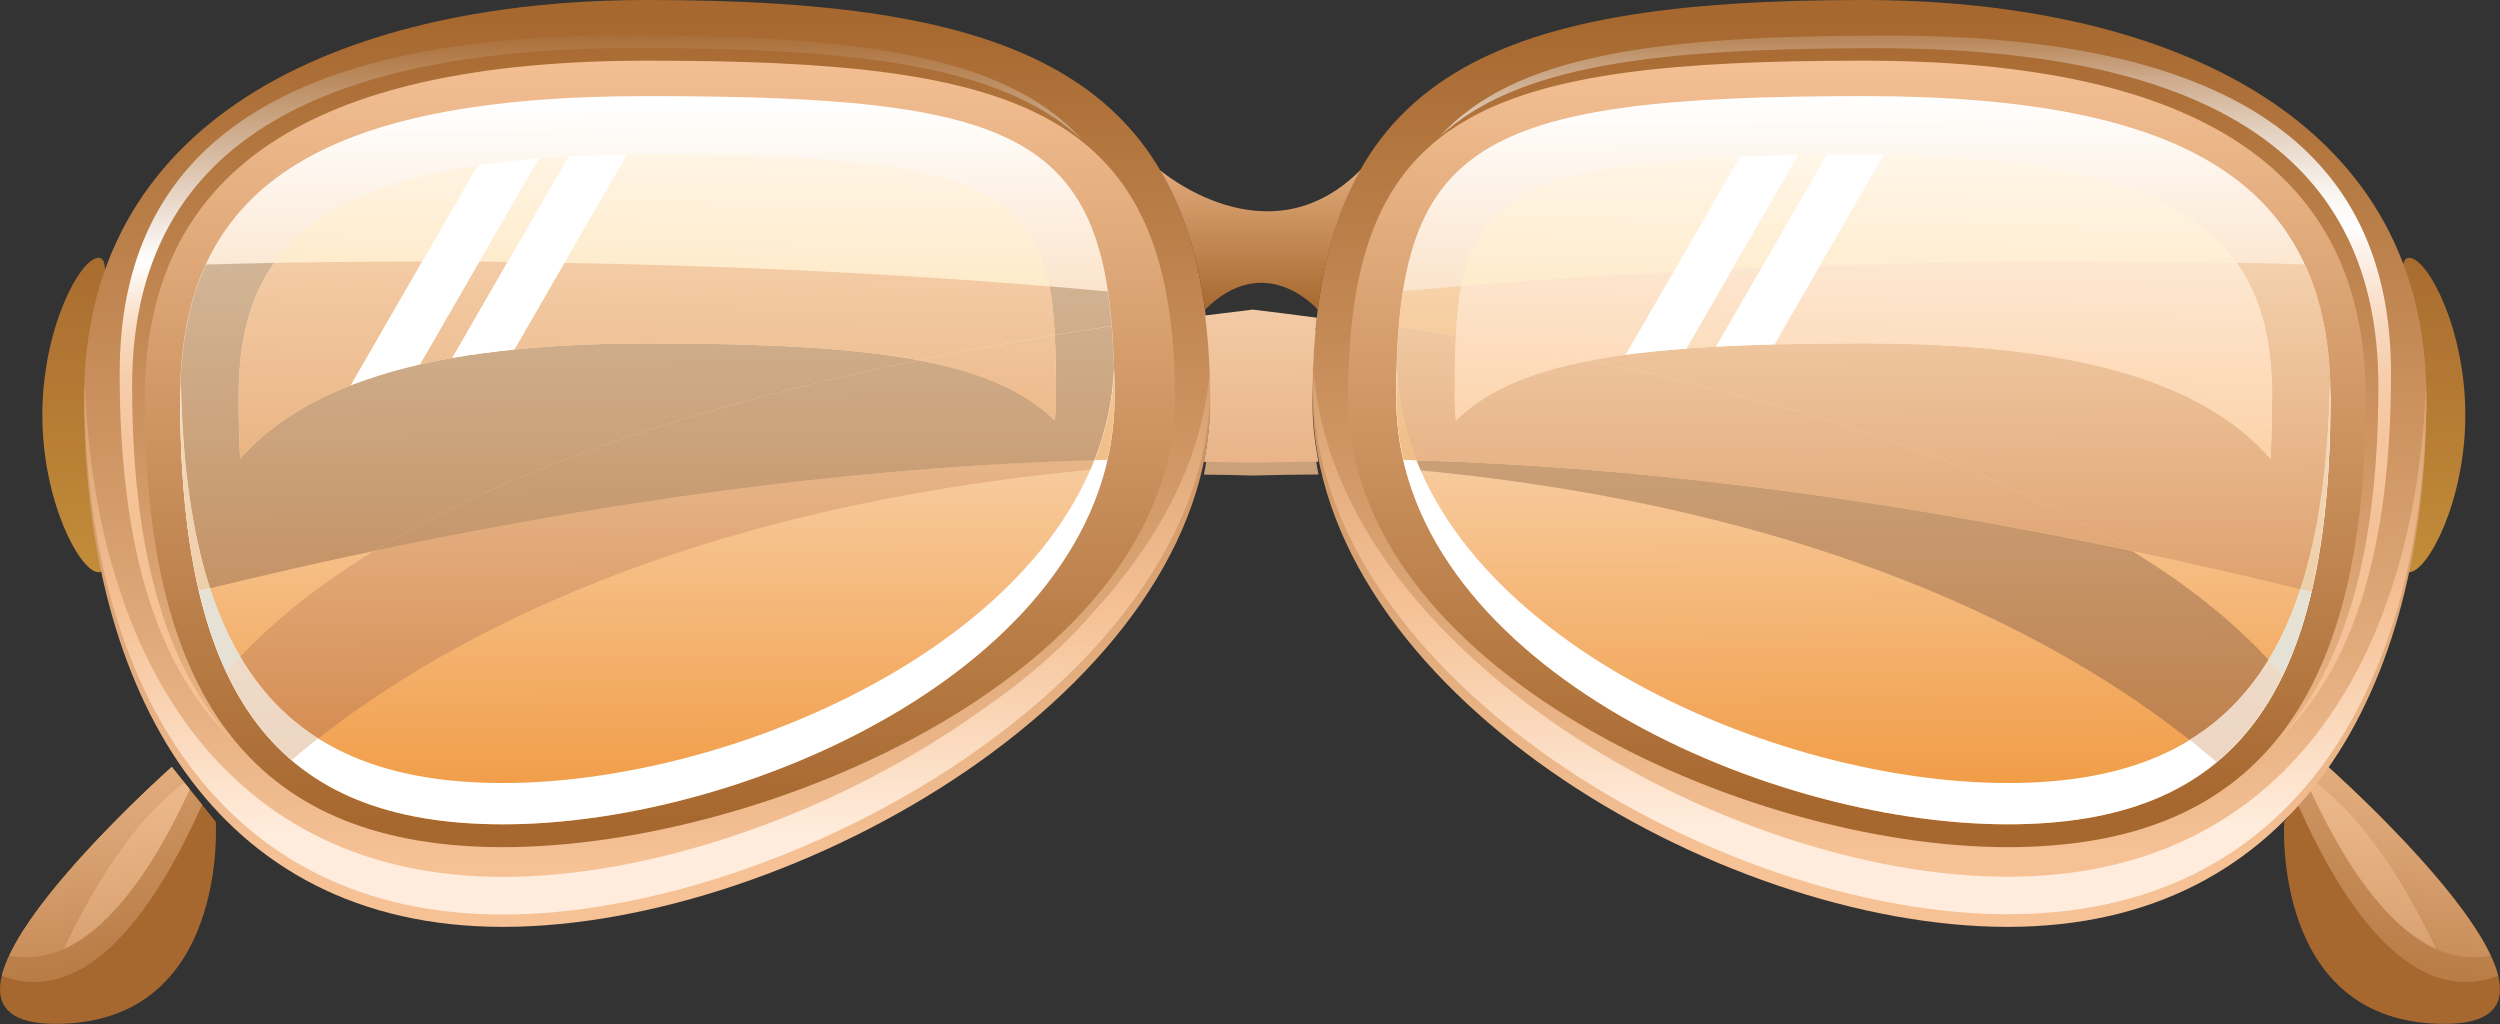 <?xml version="1.0" encoding="UTF-8"?>
<svg id="Layer_2" data-name="Layer 2" xmlns="http://www.w3.org/2000/svg" xmlns:xlink="http://www.w3.org/1999/xlink" viewBox="0 0 166.5 68.2">
  <rect x="0" y="0" width="166.5" height="68.2" fill="#333333" stroke="none"/>
  <defs>
    <style>
      .cls-1 {
        fill: url(#linear-gradient-38);
      }

      .cls-1, .cls-2, .cls-3, .cls-4, .cls-5, .cls-6, .cls-7, .cls-8, .cls-9, .cls-10, .cls-11, .cls-12, .cls-13, .cls-14, .cls-15, .cls-16, .cls-17, .cls-18, .cls-19, .cls-20, .cls-21, .cls-22, .cls-23, .cls-24, .cls-25, .cls-26, .cls-27, .cls-28, .cls-29, .cls-30, .cls-31, .cls-32, .cls-33, .cls-34, .cls-35, .cls-36, .cls-37, .cls-38, .cls-39, .cls-40, .cls-41, .cls-42, .cls-43, .cls-44, .cls-45, .cls-46, .cls-47, .cls-48, .cls-49, .cls-50, .cls-51, .cls-52, .cls-53, .cls-54, .cls-55, .cls-56, .cls-57 {
        stroke-width: 0px;
      }

      .cls-2 {
        fill: url(#linear-gradient-12);
      }

      .cls-3 {
        fill: url(#linear-gradient-17);
      }

      .cls-4 {
        fill: url(#linear-gradient-19);
      }

      .cls-5 {
        fill: url(#linear-gradient-33);
      }

      .cls-6 {
        fill: url(#linear-gradient);
      }

      .cls-7 {
        fill: url(#linear-gradient-21);
      }

      .cls-8 {
        fill: url(#linear-gradient-6);
      }

      .cls-9 {
        fill: url(#linear-gradient-42);
      }

      .cls-10 {
        fill: url(#linear-gradient-15);
      }

      .cls-11 {
        fill: url(#linear-gradient-11);
      }

      .cls-12 {
        fill: url(#linear-gradient-5);
      }

      .cls-13 {
        fill: url(#linear-gradient-31);
      }

      .cls-14 {
        fill: #e5e1d5;
      }

      .cls-15 {
        fill: url(#linear-gradient-34);
      }

      .cls-16 {
        fill: url(#linear-gradient-41);
      }

      .cls-17 {
        fill: url(#linear-gradient-40);
      }

      .cls-18 {
        fill: url(#linear-gradient-13);
      }

      .cls-19 {
        fill: url(#linear-gradient-23);
      }

      .cls-20 {
        fill: url(#linear-gradient-25);
      }

      .cls-21 {
        fill: url(#linear-gradient-43);
      }

      .cls-22 {
        fill: url(#linear-gradient-16);
      }

      .cls-23 {
        fill: url(#linear-gradient-22);
      }

      .cls-24 {
        fill: url(#linear-gradient-54);
      }

      .cls-25 {
        fill: url(#linear-gradient-55);
      }

      .cls-26 {
        fill: #fff;
      }

      .cls-27 {
        fill: url(#linear-gradient-35);
      }

      .cls-28 {
        fill: url(#linear-gradient-50);
      }

      .cls-29 {
        fill: url(#linear-gradient-32);
      }

      .cls-30 {
        fill: url(#linear-gradient-20);
      }

      .cls-31 {
        fill: url(#linear-gradient-14);
      }

      .cls-32 {
        fill: url(#linear-gradient-2);
      }

      .cls-33 {
        fill: url(#linear-gradient-52);
      }

      .cls-34 {
        fill: url(#linear-gradient-45);
      }

      .cls-35 {
        fill: url(#linear-gradient-7);
      }

      .cls-36 {
        fill: url(#linear-gradient-39);
      }

      .cls-37 {
        fill: url(#linear-gradient-3);
      }

      .cls-38 {
        fill: url(#linear-gradient-9);
      }

      .cls-39 {
        fill: url(#linear-gradient-27);
      }

      .cls-40 {
        fill: url(#linear-gradient-53);
      }

      .cls-41 {
        fill: url(#linear-gradient-36);
      }

      .cls-42 {
        fill: url(#linear-gradient-48);
      }

      .cls-43 {
        fill: url(#linear-gradient-49);
      }

      .cls-44 {
        fill: url(#linear-gradient-8);
      }

      .cls-45 {
        fill: url(#linear-gradient-47);
      }

      .cls-46 {
        fill: url(#linear-gradient-24);
      }

      .cls-47 {
        fill: url(#linear-gradient-26);
      }

      .cls-48 {
        fill: url(#linear-gradient-18);
      }

      .cls-49 {
        fill: url(#linear-gradient-51);
      }

      .cls-50 {
        fill: url(#linear-gradient-30);
      }

      .cls-51 {
        fill: url(#linear-gradient-44);
      }

      .cls-52 {
        fill: url(#linear-gradient-29);
      }

      .cls-53 {
        fill: url(#linear-gradient-46);
      }

      .cls-54 {
        fill: url(#linear-gradient-28);
      }

      .cls-55 {
        fill: url(#linear-gradient-10);
      }

      .cls-56 {
        fill: url(#linear-gradient-4);
      }

      .cls-57 {
        fill: url(#linear-gradient-37);
      }
    </style>
    <linearGradient id="linear-gradient" x1="3.9" y1="222.34" x2="4.38" y2="314.29" gradientTransform="translate(81.53 -125.74) scale(.6)" gradientUnits="userSpaceOnUse">
      <stop offset="0" stop-color="#d8c6ae"/>
      <stop offset="1" stop-color="#b76e32"/>
    </linearGradient>
    <linearGradient id="linear-gradient-2" x1="-343.05" y1="-84.71" x2="-340.81" y2="-70.16" gradientTransform="translate(139.52 79.48) scale(.39)" gradientUnits="userSpaceOnUse">
      <stop offset="0" stop-color="#f5c195"/>
      <stop offset="1" stop-color="#a6682f"/>
    </linearGradient>
    <linearGradient id="linear-gradient-3" x1="-332.27" y1="-95.03" x2="-315.56" y2="13.52" gradientTransform="translate(132.82 68.92) scale(.39)" xlink:href="#linear-gradient-2"/>
    <linearGradient id="linear-gradient-4" x1="-331.88" y1="-96.35" x2="-315.18" y2="12.21" gradientTransform="translate(132.43 67.74) scale(.39)" gradientUnits="userSpaceOnUse">
      <stop offset="0" stop-color="#f5c195"/>
      <stop offset=".21" stop-color="#f2bd91"/>
      <stop offset=".41" stop-color="#e9b486"/>
      <stop offset=".6" stop-color="#dba474"/>
      <stop offset=".78" stop-color="#c78d5a"/>
      <stop offset=".95" stop-color="#ad7039"/>
      <stop offset="1" stop-color="#a6682f"/>
    </linearGradient>
    <linearGradient id="linear-gradient-5" x1="-341.13" y1="-48.41" x2="-327.45" y2="40.48" gradientTransform="translate(139.52 59.48) scale(.39)" xlink:href="#linear-gradient-4"/>
    <linearGradient id="linear-gradient-6" x1="-719.97" y1="-84.71" x2="-717.74" y2="-70.16" gradientTransform="translate(-120.81 79.48) rotate(-180) scale(.39 -.39)" xlink:href="#linear-gradient-2"/>
    <linearGradient id="linear-gradient-7" x1="-709.17" y1="-95.03" x2="-692.47" y2="13.52" gradientTransform="translate(-114.11 68.92) rotate(-180) scale(.39 -.39)" xlink:href="#linear-gradient-2"/>
    <linearGradient id="linear-gradient-8" x1="-708.79" y1="-96.35" x2="-692.09" y2="12.21" gradientTransform="translate(-113.72 67.74) rotate(-180) scale(.39 -.39)" xlink:href="#linear-gradient-4"/>
    <linearGradient id="linear-gradient-9" x1="-718.05" y1="-48.41" x2="-704.38" y2="40.48" gradientTransform="translate(-120.81 59.48) rotate(-180) scale(.39 -.39)" xlink:href="#linear-gradient-4"/>
    <linearGradient id="linear-gradient-10" x1="-457.12" y1="-209.52" x2="-457.12" y2="-277.56" gradientTransform="translate(171.62 109.12) scale(.36 .34)" gradientUnits="userSpaceOnUse">
      <stop offset="0" stop-color="#c28c38"/>
      <stop offset="1" stop-color="#a6682f"/>
    </linearGradient>
    <linearGradient id="linear-gradient-11" x1="-862.76" y1="-209.52" x2="-862.76" y2="-277.56" gradientTransform="translate(-152.53 109.12) rotate(-180) scale(.36 -.34)" xlink:href="#linear-gradient-10"/>
    <linearGradient id="linear-gradient-12" x1="-295.21" y1="-244.46" x2="-295.21" y2="-338.6" gradientTransform="translate(219.56 204.07) scale(.6)" xlink:href="#linear-gradient-2"/>
    <linearGradient id="linear-gradient-13" x1="-293.81" y1="-335.8" x2="-293.81" y2="-249.12" gradientTransform="translate(219.56 204.07) scale(.6)" xlink:href="#linear-gradient-2"/>
    <linearGradient id="linear-gradient-14" x1="-64.49" y1="222.29" x2="-64" y2="314.24" gradientTransform="translate(81.55 -126.47) scale(.6)" gradientUnits="userSpaceOnUse">
      <stop offset="0" stop-color="#fff"/>
      <stop offset="1" stop-color="#ee8922"/>
    </linearGradient>
    <linearGradient id="linear-gradient-15" x1="-159.01" y1="-245.39" x2="-159.01" y2="-338.6" gradientTransform="translate(219.56 204.07) scale(.6)" xlink:href="#linear-gradient-2"/>
    <linearGradient id="linear-gradient-16" x1="-160.41" y1="-334.87" x2="-160.41" y2="-250.98" gradientTransform="translate(219.56 204.07) scale(.6)" xlink:href="#linear-gradient-2"/>
    <linearGradient id="linear-gradient-17" x1="-153.88" y1="-259.37" x2="-153.88" y2="-339.53" gradientTransform="translate(219.56 204.07) scale(.6)" gradientUnits="userSpaceOnUse">
      <stop offset="0" stop-color="#f5c195"/>
      <stop offset=".28" stop-color="#f5c297"/>
      <stop offset=".4" stop-color="#f5c69e"/>
      <stop offset=".48" stop-color="#f7cdaa"/>
      <stop offset=".55" stop-color="#f8d7bc"/>
      <stop offset=".61" stop-color="#fae5d3"/>
      <stop offset=".67" stop-color="#fdf5ee"/>
      <stop offset=".69" stop-color="#fff"/>
      <stop offset=".73" stop-color="#fbf9f6"/>
      <stop offset=".77" stop-color="#f2e9e0"/>
      <stop offset=".83" stop-color="#e2cfbd"/>
      <stop offset=".9" stop-color="#cdaa8b"/>
      <stop offset=".97" stop-color="#b27d4b"/>
      <stop offset="1" stop-color="#a6682f"/>
    </linearGradient>
    <linearGradient id="linear-gradient-18" x1="-300.43" y1="-261.94" x2="-300.43" y2="-337.46" gradientTransform="translate(219.56 204.07) scale(.6)" gradientUnits="userSpaceOnUse">
      <stop offset="0" stop-color="#f5c195"/>
      <stop offset=".29" stop-color="#f5c296"/>
      <stop offset=".39" stop-color="#f5c69d"/>
      <stop offset=".47" stop-color="#f6cca9"/>
      <stop offset=".53" stop-color="#f8d6ba"/>
      <stop offset=".58" stop-color="#fae3d0"/>
      <stop offset=".62" stop-color="#fdf3ea"/>
      <stop offset=".65" stop-color="#fff"/>
      <stop offset="1" stop-color="#a6682f"/>
    </linearGradient>
    <linearGradient id="linear-gradient-19" x1="71" y1="221.5" x2="71.49" y2="313.45" xlink:href="#linear-gradient-14"/>
    <linearGradient id="linear-gradient-20" x1="-159.01" y1="-245.79" x2="-159.01" y2="-339" gradientTransform="translate(219.56 203.47) scale(.6)" gradientUnits="userSpaceOnUse">
      <stop offset=".02" stop-color="#ffecdc"/>
      <stop offset=".28" stop-color="#f5c195"/>
      <stop offset="1" stop-color="#a6682f"/>
    </linearGradient>
    <linearGradient id="linear-gradient-21" x1="-295.21" y1="-244.86" x2="-295.21" y2="-339" xlink:href="#linear-gradient-20"/>
    <linearGradient id="linear-gradient-22" x1="-226.91" y1="-437.43" x2="-226.91" y2="-416.31" gradientTransform="translate(219.56 270.42) scale(.6)" xlink:href="#linear-gradient-2"/>
    <linearGradient id="linear-gradient-23" x1="-34.26" y1="-166.88" x2="-35.2" y2="-113.76" gradientTransform="translate(77.19 165.1) scale(.98)" gradientUnits="userSpaceOnUse">
      <stop offset="0" stop-color="#fff"/>
      <stop offset="1" stop-color="#fdc15e"/>
    </linearGradient>
    <linearGradient id="linear-gradient-24" x1="48.2" y1="-165.44" x2="47.26" y2="-112.31" xlink:href="#linear-gradient-23"/>
    <linearGradient id="linear-gradient-25" x1="-115.61" y1="-281.84" x2="-117.82" y2="-155.9" gradientTransform="translate(-36.62 224.57) rotate(30) scale(.39 .98)" gradientUnits="userSpaceOnUse">
      <stop offset="0" stop-color="#fff"/>
      <stop offset="1" stop-color="#fff"/>
    </linearGradient>
    <linearGradient id="linear-gradient-26" x1="-112.1" y1="-281.84" x2="-114.31" y2="-155.9" gradientTransform="translate(-33.56 226.33) rotate(30) scale(.39 .98)" xlink:href="#linear-gradient-25"/>
    <linearGradient id="linear-gradient-27" x1="-63.06" y1="-293.98" x2="-65.27" y2="-168.04" gradientTransform="translate(23.27 224.57) rotate(30) scale(.39 .98)" xlink:href="#linear-gradient-25"/>
    <linearGradient id="linear-gradient-28" x1="-59.53" y1="-293.98" x2="-61.74" y2="-168.04" gradientTransform="translate(26.33 226.33) rotate(30) scale(.39 .98)" xlink:href="#linear-gradient-25"/>
    <linearGradient id="linear-gradient-29" x1="3.9" y1="221.94" x2="4.38" y2="313.89" gradientTransform="translate(81.53 -126.34) scale(.6)" gradientUnits="userSpaceOnUse">
      <stop offset="0" stop-color="#ffe9ce"/>
      <stop offset="1" stop-color="#cc6f2d"/>
    </linearGradient>
    <linearGradient id="linear-gradient-30" x1="-106.44" y1="222.44" x2="-105.96" y2="314.39" gradientTransform="translate(81.55 -126.47) scale(.6)" gradientUnits="userSpaceOnUse">
      <stop offset="0" stop-color="#f2eddf"/>
      <stop offset="1" stop-color="#ecd1bc"/>
    </linearGradient>
    <linearGradient id="linear-gradient-31" x1="-16.16" y1="221.96" x2="-15.67" y2="313.92" gradientTransform="translate(81.55 -126.47) scale(.6)" xlink:href="#linear-gradient"/>
    <linearGradient id="linear-gradient-32" x1="-75.4" y1="222.28" x2="-74.91" y2="314.22" gradientTransform="translate(81.55 -126.47) scale(.6)" xlink:href="#linear-gradient"/>
    <linearGradient id="linear-gradient-33" x1="68.59" y1="221.52" x2="69.07" y2="313.46" gradientTransform="translate(81.55 -126.47) scale(.6)" xlink:href="#linear-gradient"/>
    <linearGradient id="linear-gradient-34" x1="-114.94" y1="222.49" x2="-114.45" y2="314.44" gradientTransform="translate(81.55 -126.47) scale(.6)" gradientUnits="userSpaceOnUse">
      <stop offset="0" stop-color="#ffe9ce"/>
      <stop offset="1" stop-color="#e1bd94"/>
    </linearGradient>
    <linearGradient id="linear-gradient-35" x1="112.37" y1="221.28" x2="112.85" y2="313.23" xlink:href="#linear-gradient-30"/>
    <linearGradient id="linear-gradient-36" x1="-62.36" y1="222.21" x2="-61.87" y2="314.16" gradientTransform="translate(81.55 -126.47) scale(.6)" gradientUnits="userSpaceOnUse">
      <stop offset="0" stop-color="#ffe9ce"/>
      <stop offset="1" stop-color="#c8712e"/>
    </linearGradient>
    <linearGradient id="linear-gradient-37" x1="81.8" y1="221.45" x2="82.29" y2="313.39" xlink:href="#linear-gradient-36"/>
    <linearGradient id="linear-gradient-38" x1="22.78" y1="221.76" x2="23.27" y2="313.7" gradientTransform="translate(81.55 -126.47) scale(.6)" gradientUnits="userSpaceOnUse">
      <stop offset="0" stop-color="#ffe9ce"/>
      <stop offset="1" stop-color="#dd8528"/>
    </linearGradient>
    <linearGradient id="linear-gradient-39" x1="121.32" y1="221.24" x2="121.81" y2="313.18" xlink:href="#linear-gradient-34"/>
    <linearGradient id="linear-gradient-40" x1="-53.74" y1="222.16" x2="-53.25" y2="314.11" gradientTransform="translate(81.55 -126.47) scale(.6)" xlink:href="#linear-gradient"/>
    <linearGradient id="linear-gradient-41" x1="59.9" y1="221.57" x2="60.39" y2="313.51" xlink:href="#linear-gradient-36"/>
    <linearGradient id="linear-gradient-42" x1="-13.58" y1="221.95" x2="-13.09" y2="313.9" xlink:href="#linear-gradient-38"/>
    <linearGradient id="linear-gradient-43" x1="20.06" y1="221.77" x2="20.55" y2="313.73" xlink:href="#linear-gradient-38"/>
    <linearGradient id="linear-gradient-44" x1="-46.82" y1="-167.1" x2="-47.75" y2="-113.97" gradientTransform="translate(77.2 165.11) scale(.98)" gradientUnits="userSpaceOnUse">
      <stop offset="0" stop-color="#ffe7ce"/>
      <stop offset="1" stop-color="#da8e4b"/>
    </linearGradient>
    <linearGradient id="linear-gradient-45" x1="-25.03" y1="-166.72" x2="-25.97" y2="-113.59" xlink:href="#linear-gradient-44"/>
    <linearGradient id="linear-gradient-46" x1="-55.85" y1="-167.26" x2="-56.78" y2="-114.13" xlink:href="#linear-gradient-44"/>
    <linearGradient id="linear-gradient-47" x1="-11.24" y1="-166.48" x2="-12.17" y2="-113.35" xlink:href="#linear-gradient-44"/>
    <linearGradient id="linear-gradient-48" x1="38.63" y1="-165.6" x2="37.7" y2="-112.46" gradientTransform="translate(77.2 165.11) scale(.98)" gradientUnits="userSpaceOnUse">
      <stop offset="0" stop-color="#fff"/>
      <stop offset="1" stop-color="#f9a95a"/>
    </linearGradient>
    <linearGradient id="linear-gradient-49" x1="59.01" y1="-165.24" x2="58.08" y2="-112.11" xlink:href="#linear-gradient-48"/>
    <linearGradient id="linear-gradient-50" x1="27.83" y1="-165.79" x2="26.89" y2="-112.66" xlink:href="#linear-gradient-48"/>
    <linearGradient id="linear-gradient-51" x1="25.02" y1="-165.84" x2="24.09" y2="-112.71" xlink:href="#linear-gradient-48"/>
    <linearGradient id="linear-gradient-52" x1="-115.65" y1="-281.83" x2="-117.86" y2="-155.89" gradientTransform="translate(-36.59 224.6) rotate(30) scale(.39 .98)" xlink:href="#linear-gradient-25"/>
    <linearGradient id="linear-gradient-53" x1="-112.13" y1="-281.83" x2="-114.34" y2="-155.9" gradientTransform="translate(-33.53 226.37) rotate(30) scale(.39 .98)" xlink:href="#linear-gradient-25"/>
    <linearGradient id="linear-gradient-54" x1="-63.09" y1="-293.97" x2="-65.3" y2="-168.04" gradientTransform="translate(23.3 224.6) rotate(30) scale(.39 .98)" xlink:href="#linear-gradient-25"/>
    <linearGradient id="linear-gradient-55" x1="-59.56" y1="-293.98" x2="-61.77" y2="-168.03" gradientTransform="translate(26.36 226.37) rotate(30) scale(.39 .98)" xlink:href="#linear-gradient-25"/>
  </defs>
  <g id="Layer_1-2" data-name="Layer 1">
    <g>
      <g>
        <path class="cls-6" d="M87.4,27.54c0-1.98.1-3.83.3-5.54-1.42-.19-2.85-.37-4.27-.54-1.06.12-2.11.26-3.17.4.22,1.75.34,3.65.34,5.69,0,1.37-.15,2.72-.42,4.06,1.1.01,2.18.03,3.25.06,1.43-.04,2.89-.06,4.38-.07-.26-1.33-.41-2.68-.41-4.05Z"/>
        <path class="cls-32" d="M11.44,51.08s-19.31,17.11-7.75,17.11,10.68-13.46,10.68-13.46l-2.93-3.66Z"/>
        <path class="cls-37" d="M13.34,53.86c.04-.09.08-.17.12-.26l-2.02-2.52S1.36,60.02.12,64.98c3.26,1.28,8.08.22,13.22-11.12Z"/>
        <path class="cls-56" d="M12.63,52.57l-1.19-1.49S3,58.57.62,63.64c3.16.64,7.46-1.2,12.01-11.07Z"/>
        <path class="cls-12" d="M12.63,52.57l-.36-.45c-3.28,2.44-5.97,6.76-8.03,11.09,2.52-1.13,5.4-4.15,8.39-10.63Z"/>
        <g>
          <path class="cls-8" d="M155.06,51.08s19.31,17.11,7.75,17.11-10.68-13.46-10.68-13.46l2.92-3.66Z"/>
          <path class="cls-35" d="M153.16,53.86c-.04-.09-.08-.17-.12-.26l2.02-2.52s10.08,8.94,11.31,13.9c-3.26,1.28-8.08.22-13.21-11.12Z"/>
          <path class="cls-44" d="M153.86,52.57l1.19-1.49s8.44,7.49,10.82,12.56c-3.16.64-7.45-1.2-12.01-11.07Z"/>
          <path class="cls-38" d="M153.86,52.57l.36-.45c3.28,2.44,5.97,6.76,8.03,11.09-2.52-1.13-5.4-4.15-8.4-10.63Z"/>
        </g>
        <path class="cls-55" d="M6.04,27.64c0,5.78,1.74,10.47.52,10.47s-3.74-4.69-3.74-10.47,2.52-10.47,3.74-10.47-.52,4.69-.52,10.47Z"/>
        <path class="cls-11" d="M160.98,27.64c0,5.78-1.74,10.47-.53,10.47s3.74-4.69,3.74-10.47-2.52-10.47-3.74-10.47.53,4.69.53,10.47Z"/>
        <path class="cls-2" d="M80.62,26.53c0,19.33-27.79,35.2-47.12,35.2S5.6,45.86,5.6,26.53,23.78,0,43.11,0c25.29,0,37.51,5.17,37.51,26.53Z"/>
        <path class="cls-18" d="M9.64,26.53c0,20.39,7.58,29.89,23.86,29.89,17.82,0,44.75-11.92,44.75-29.89,0-19.36-10.36-22.49-35.14-22.49-22.52,0-33.47,7.36-33.47,22.49Z"/>
        <path class="cls-31" d="M12,26.53c0,19.88,6.43,28.37,21.5,28.37,16.6,0,40.72-11.05,40.72-28.37s-4.94-20.13-31.11-20.13c-21.81,0-31.12,6.02-31.12,20.13Z"/>
        <path class="cls-10" d="M87.42,26.53c0,19.33,26.95,35.2,46.28,35.2s27.9-15.88,27.9-35.2S143.43,0,124.1,0c-25.3,0-36.68,5.17-36.68,26.53Z"/>
        <path class="cls-22" d="M89.79,26.53c0,17.97,26.43,29.89,43.91,29.89,16.28,0,23.86-9.49,23.86-29.89,0-15.13-10.95-22.49-33.47-22.49-25.32,0-34.31,3.4-34.31,22.49Z"/>
        <path class="cls-3" d="M125.77,2.37c-15.54,0-24.91,1.29-29.85,6.69,5.12-4.7,14.31-5.85,29.01-5.85,22.52,0,33.47,7.36,33.47,22.49,0,10.97-2.2,18.78-6.76,23.66,5.13-4.8,7.6-12.88,7.6-24.5,0-15.13-10.95-22.49-33.47-22.49Z"/>
        <path class="cls-48" d="M42.28,3.2c14.71,0,24.34,1.1,29.74,6.05-5.21-5.66-15.07-6.89-30.57-6.89C18.92,2.37,7.97,9.72,7.97,24.86c0,11.62,2.47,19.7,7.6,24.5-4.56-4.88-6.77-12.7-6.77-23.66C8.81,10.56,19.75,3.2,42.28,3.2Z"/>
        <path class="cls-4" d="M92.99,26.53c0,17.32,24.12,28.37,40.72,28.37,15.07,0,21.5-8.49,21.5-28.37,0-14.11-9.31-20.13-31.11-20.13-26.17,0-31.12,3.2-31.12,20.13Z"/>
        <path class="cls-26" d="M33.5,52.15c-14.59,0-21.06-7.98-21.46-26.52,0,.3-.04.59-.04.9,0,19.88,6.43,28.37,21.5,28.37,16.6,0,40.72-11.05,40.72-28.37,0-.71-.01-1.38-.03-2.04-.65,16.91-24.31,27.66-40.69,27.66Z"/>
        <path class="cls-26" d="M133.71,52.15c-16.38,0-40.04-10.75-40.69-27.66-.02.66-.03,1.33-.03,2.04,0,17.32,24.12,28.37,40.72,28.37,15.07,0,21.5-8.49,21.5-28.37,0-.31-.03-.6-.04-.9-.4,18.54-6.88,26.52-21.47,26.52Z"/>
        <path class="cls-30" d="M133.71,58.39c-18.81,0-44.81-15.03-46.21-33.64-.02.44-.04.89-.05,1.35.38,19.14,27.07,34.79,46.26,34.79s27.55-15.25,27.89-34.07c0-.41-.01-.82-.03-1.21-.7,18.21-9.34,32.78-27.85,32.78Z"/>
        <path class="cls-7" d="M72.9,40.67c-2,2.35-4.46,4.5-7.23,6.41-9.56,6.94-22.03,11.32-32.17,11.32-18.51,0-27.15-14.57-27.85-32.77-.02.39-.03.8-.03,1.21.33,18.82,8.93,34.07,27.88,34.07s46.7-15.64,47.1-34.78c-.01-.45-.03-.9-.05-1.33-.46,5.75-3.34,11.15-7.65,15.88Z"/>
        <path class="cls-23" d="M90.59,11.34c-6.15,6.15-13.32,0-13.32,0l.02.04c1.48,2.53,2.47,5.57,2.96,9.22v.03c4.04-4.04,7.52,0,7.52,0h0c.46-3.68,1.4-6.74,2.83-9.28h0Z"/>
        <path class="cls-19" d="M43.11,22.87c15,0,23.02,1.06,27.13,5.14.05-.49.08-.98.08-1.48,0-13.14-1-16.24-27.22-16.24-22.59,0-27.22,6.49-27.22,16.24,0,1.42.04,2.76.1,4.03,4.61-5.29,13.38-7.69,27.12-7.69Z"/>
        <path class="cls-46" d="M124.1,22.87c13.74,0,22.5,2.39,27.12,7.69.06-1.27.1-2.61.1-4.03,0-9.75-4.63-16.24-27.22-16.24-26.22,0-27.22,3.1-27.22,16.24,0,.5.03.99.08,1.48,4.12-4.09,12.14-5.14,27.14-5.14Z"/>
        <g>
          <path class="cls-20" d="M31.82,11.01l-8.45,14.64c1.4-.54,2.93-1.01,4.61-1.39l7.91-13.71c-1.45.12-2.81.27-4.07.46Z"/>
          <path class="cls-47" d="M37.87,10.42l-7.74,13.41c1.3-.23,2.68-.41,4.13-.56l7.5-12.98c-1.36.02-2.65.06-3.88.12Z"/>
          <path class="cls-39" d="M115.89,10.43l-7.62,13.2c1.25-.17,2.6-.3,4.04-.41l7.45-12.9c-1.37.02-2.66.06-3.87.11Z"/>
          <path class="cls-54" d="M124.1,10.29c-.84,0-1.64,0-2.43,0l-7.39,12.79c1.22-.07,2.53-.11,3.89-.15l7.3-12.64c-.46,0-.91,0-1.38,0Z"/>
        </g>
        <path class="cls-52" d="M87.4,26.71c0-1.99.1-3.83.3-5.55-1.42-.19-2.85-.37-4.27-.54-1.06.13-2.11.26-3.17.39.22,1.75.34,3.65.34,5.69,0,1.37-.15,2.72-.42,4.06,1.1.01,2.18.03,3.25.06,1.43-.04,2.89-.06,4.38-.07-.26-1.33-.41-2.68-.41-4.04Z"/>
      </g>
      <path class="cls-50" d="M16.01,43.74c-.32.34-.63.68-.93,1.03,1.12,2.39,2.56,4.34,4.34,5.85.56-.48,1.15-.96,1.78-1.45-2.11-1.33-3.83-3.14-5.19-5.44Z"/>
      <path class="cls-14" d="M16.01,43.74c-.8-1.35-1.47-2.87-2.02-4.56-.25.06-.49.12-.74.18.47,2.01,1.09,3.81,1.84,5.42.3-.35.61-.69.93-1.03Z"/>
      <path class="cls-14" d="M151.08,43.95c.32.35.63.7.94,1.06.79-1.64,1.43-3.49,1.92-5.57-.25-.06-.5-.13-.74-.19-.58,1.75-1.28,3.32-2.12,4.7Z"/>
      <path class="cls-13" d="M70.25,22.31c1.26-.21,2.53-.41,3.79-.6-.07-.8-.15-1.57-.27-2.3-1.3-.12-2.59-.23-3.88-.34.18.98.29,2.05.35,3.24Z"/>
      <path class="cls-29" d="M13.98,39.18c3.74-.91,7.39-1.74,10.95-2.49,9.45-5.76,22.27-9.83,36.24-12.7-4.44-.83-10.31-1.12-18.06-1.12-3.23,0-6.17.14-8.86.41h0c-1.45.15-2.83.33-4.13.56h0c-.74.13-1.46.27-2.15.43-.18.04-.35.08-.52.13-.32.08-.63.16-.94.24-.26.07-.52.14-.77.22-.18.05-.35.11-.52.16-.61.19-1.2.39-1.77.61-3.16,1.22-5.63,2.85-7.46,4.93-.07-1.27-.1-2.61-.1-4.03,0-3.47.59-6.52,2.37-9.02-1.76.03-3.28.07-4.54.11-1.16,2.51-1.71,5.47-1.71,8.92,0-.31.03-.6.04-.9.12,5.39.75,9.88,1.94,13.56Z"/>
      <path class="cls-5" d="M145.84,49.28c2.13-1.3,3.87-3.07,5.25-5.33-2.48-2.68-5.55-5.09-9.11-7.26-18.17-3.82-33.95-5.64-47.64-6.03.09.22.19.45.29.67,26.61,2.55,42.49,11.08,51.21,17.96Z"/>
      <path class="cls-15" d="M12.04,25.62c0,.3-.04.59-.04.9,0,4.97.4,9.24,1.25,12.83.25-.06.49-.12.74-.18-1.19-3.67-1.83-8.17-1.94-13.56Z"/>
      <path class="cls-27" d="M145.84,49.28c.63.5,1.23,1,1.79,1.47,1.79-1.48,3.25-3.4,4.39-5.75-.3-.36-.61-.71-.94-1.06-1.38,2.26-3.12,4.03-5.25,5.33Z"/>
      <path class="cls-41" d="M21.2,49.18c8.79-6.89,24.73-15.38,51.4-17.89.1-.21.2-.43.28-.65-13.76.37-29.64,2.19-47.95,6.04-3.47,2.12-6.48,4.46-8.92,7.05,1.36,2.3,3.08,4.1,5.19,5.44Z"/>
      <path class="cls-57" d="M151.32,26.53c0,1.42-.04,2.76-.1,4.03-4.62-5.29-13.38-7.69-27.12-7.69-2.12,0-4.08.02-5.92.07h0c-1.15.03-2.25.07-3.3.12-.89.04-1.74.09-2.56.15h0c-1.44.11-2.79.24-4.04.41h0c-.84.11-1.63.25-2.39.39,13.91,2.86,26.68,6.93,36.09,12.67,3.64.77,7.39,1.62,11.23,2.56,1.21-3.68,1.85-8.19,1.97-13.62,0,.3.04.59.04.9,0-3.44-.56-6.4-1.71-8.91-1.25-.04-2.77-.08-4.54-.11,1.77,2.5,2.37,5.55,2.37,9.02Z"/>
      <path class="cls-1" d="M97.32,19.05c-1.29.11-2.58.22-3.88.34-.12.75-.21,1.54-.28,2.37,1.27.19,2.54.39,3.8.6.06-1.22.17-2.32.36-3.32Z"/>
      <path class="cls-36" d="M153.2,39.25c.25.06.5.13.74.19.85-3.61,1.26-7.89,1.26-12.91,0-.31-.03-.6-.04-.9-.12,5.43-.76,9.94-1.97,13.62Z"/>
      <path class="cls-17" d="M70.33,26.53c0,.5-.03.99-.08,1.48-1.99-1.98-4.91-3.24-9.08-4.02-13.97,2.87-26.8,6.94-36.24,12.7,18.31-3.85,34.19-5.67,47.95-6.04.77-1.94,1.23-4,1.31-6.15-.03-.98-.08-1.91-.15-2.78-1.27.19-2.53.39-3.79.6.07,1.28.08,2.67.08,4.21Z"/>
      <path class="cls-16" d="M93.02,24.49c.08,2.16.55,4.22,1.32,6.17,13.69.4,29.47,2.21,47.64,6.03-9.41-5.74-22.18-9.81-36.09-12.67-4.08.78-6.96,2.04-8.92,3.99-.05-.49-.08-.98-.08-1.48,0-1.52.01-2.9.08-4.16-1.26-.21-2.53-.41-3.8-.6-.1,1.13-.15,2.34-.17,3.63,0-.31.01-.6.02-.9Z"/>
      <path class="cls-9" d="M73.75,30.62c.3-1.32.48-2.68.48-4.09,0-.43,0-.85-.01-1.26,0-.22,0-.44-.01-.65,0-.04,0-.08,0-.12-.08,2.15-.54,4.2-1.31,6.15.29,0,.58-.02.87-.03Z"/>
      <path class="cls-21" d="M93.02,24.49c0,.3-.02.6-.02.9,0,.37-.01.75-.01,1.14,0,1.41.18,2.78.48,4.1.29,0,.58.02.87.03-.77-1.95-1.23-4.01-1.32-6.17Z"/>
      <path class="cls-51" d="M31.92,17.43l-3.94,6.83s0,0,0,0c.69-.16,1.41-.3,2.15-.43l3.69-6.39c-.64,0-1.27-.01-1.9-.02Z"/>
      <path class="cls-34" d="M69.9,19.08c-11.64-.97-22.81-1.41-32.31-1.57l-3.33,5.77c2.69-.27,5.63-.41,8.86-.41,7.74,0,13.61.29,18.06,1.12,2.98-.61,6.02-1.17,9.08-1.68-.06-1.19-.17-2.26-.35-3.24Z"/>
      <path class="cls-53" d="M28.12,17.42c-3.78,0-7.11.04-9.86.09-1.77,2.5-2.37,5.55-2.37,9.02,0,1.42.04,2.76.1,4.03,1.82-2.08,4.3-3.72,7.46-4.93-.03,0-.05.02-.08.03l4.75-8.23Z"/>
      <path class="cls-45" d="M70.33,26.53c0-1.54-.02-2.94-.08-4.21-3.06.51-6.09,1.06-9.08,1.68,4.17.78,7.09,2.05,9.08,4.02.05-.49.08-.98.08-1.48Z"/>
      <path class="cls-42" d="M117.32,17.84c-.65.03-1.29.05-1.95.08l-3.05,5.29c.82-.06,1.68-.11,2.56-.15-.19,0-.4.01-.59.03l3.03-5.25Z"/>
      <path class="cls-43" d="M121.2,17.7l-3.02,5.24c1.84-.05,3.81-.07,5.92-.07,13.74,0,22.5,2.39,27.12,7.69.06-1.27.1-2.61.1-4.03,0-3.47-.6-6.52-2.37-9.02-6.49-.12-16.29-.18-27.75.19Z"/>
      <path class="cls-28" d="M111.46,18.11c-4.57.23-9.31.54-14.13.94-.19,1-.3,2.1-.36,3.32,3.01.5,5.99,1.05,8.92,1.65.75-.14,1.54-.28,2.39-.39l3.19-5.52Z"/>
      <path class="cls-49" d="M96.88,26.53c0,.5.03.99.08,1.48,1.97-1.95,4.84-3.21,8.92-3.99-2.93-.6-5.91-1.15-8.92-1.65-.07,1.26-.08,2.64-.08,4.16Z"/>
      <path class="cls-33" d="M31.92,17.43c-1.31,0-2.58-.01-3.8-.01l-4.75,8.23s.06-.02.08-.03c.57-.22,1.16-.42,1.77-.61.17-.06.34-.11.52-.16.25-.08.51-.15.77-.22.31-.09.62-.16.94-.24.17-.04.34-.09.52-.13t0,0l3.94-6.83Z"/>
      <path class="cls-40" d="M33.81,17.45l-3.69,6.39c1.3-.23,2.68-.41,4.13-.56l3.33-5.77c-1.29-.02-2.55-.04-3.77-.05Z"/>
      <path class="cls-24" d="M111.46,18.11l-3.19,5.52c1.25-.17,2.6-.3,4.04-.41l3.05-5.29c-1.29.06-2.59.12-3.91.18Z"/>
      <path class="cls-25" d="M117.32,17.84l-3.03,5.25c.19-.01.39-.02.59-.03,1.05-.05,2.15-.09,3.3-.12l3.02-5.24c-1.28.04-2.57.08-3.89.14Z"/>
    </g>
  </g>
</svg>